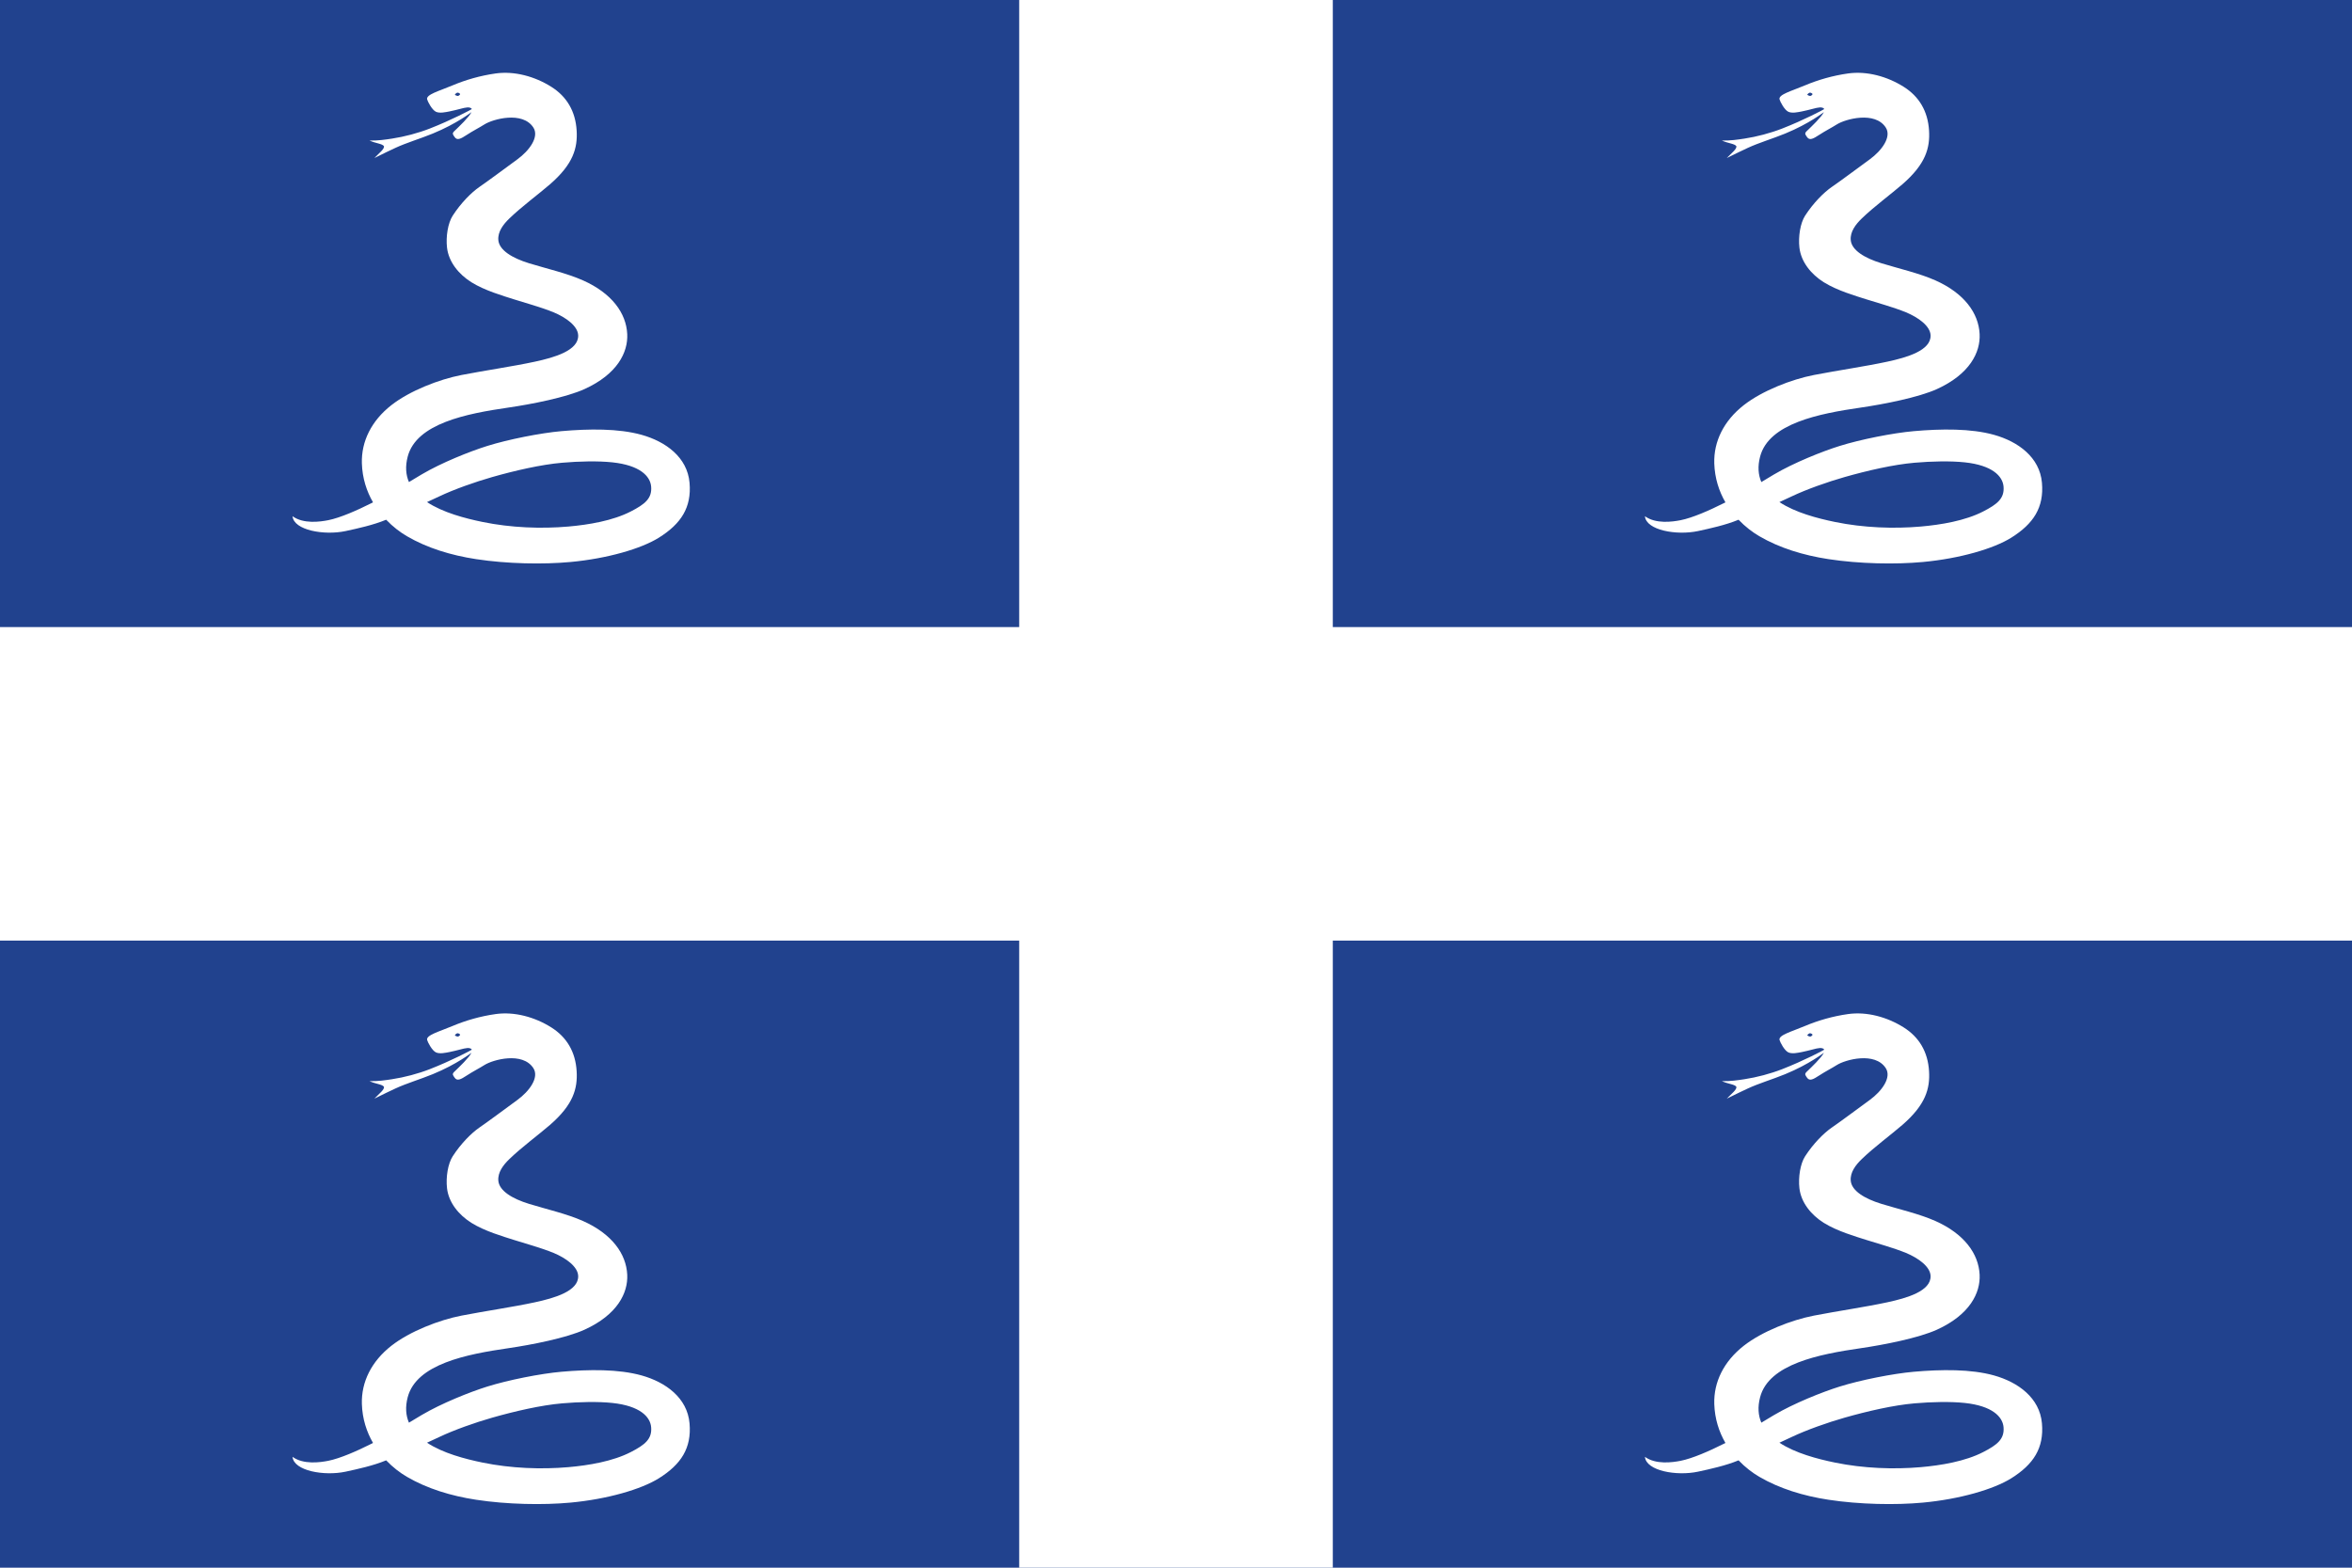 <?xml version="1.0" encoding="UTF-8" standalone="no"?>
<svg xmlns="http://www.w3.org/2000/svg" xmlns:xlink="http://www.w3.org/1999/xlink" width="600" height="400">
  <rect
     style="fill:#21428e"
     width="600"
     height="400"/>
  <path
     style="fill:#fff"
     d="M 260,160 L 260,0 L 300,0 L 340,0 L 340,160 L 600,160 L 600,200 L 600,240 L 340,240 L 340,400 L 300,400 L 260,400 L 260,240 L 0,240 L 0,200 L 0,160 L 260,160 z"/>
  <g id="s"
     transform="matrix(1.793,-0.157,0.157,1.793,-234.821,-164.231)">
    <path
       d="M 170.104,180.449 C 170.963,181.522 171.927,182.393 172.842,183.039 C 175.545,184.949 178.797,186.27 182.309,187.126 C 186.645,188.183 191.725,188.719 195.592,188.699 C 200.886,188.671 205.773,187.691 208.389,186.357 C 211.687,184.674 213.4,182.506 213.4,178.975 C 213.4,175.342 210.541,172.87 207.228,171.62 C 204.038,170.416 199.824,170.106 195.941,170.108 C 192.966,170.109 188.3,170.62 185.278,171.285 C 182.75,171.84 178.609,173.088 175.665,174.498 C 175.061,174.787 174.438,175.095 173.789,175.412 C 173.441,174.359 173.442,173.161 173.93,171.799 C 175.574,167.21 182.803,166.462 188.741,166.124 C 192.069,165.935 197.056,165.398 199.733,164.451 C 204.571,162.741 206.337,159.787 206.44,157.218 C 206.559,154.221 204.751,151.244 200.859,149.084 C 198.664,147.867 195.772,146.941 193.442,145.993 C 191.143,145.058 189.392,143.786 189.403,142.334 C 189.412,141.16 190.282,140.195 191.221,139.435 C 193.118,137.898 195.652,136.359 197.377,135.111 C 200.94,132.532 201.745,130.307 201.814,127.861 C 201.894,125.096 200.829,122.913 198.785,121.36 C 196.573,119.678 193.766,118.64 191.082,118.781 C 188.888,118.898 186.77,119.315 184.85,119.932 C 182.881,120.565 180.976,120.891 181.091,121.593 C 181.146,121.929 181.661,123.17 182.192,123.461 C 182.715,123.747 183.538,123.625 184.073,123.575 C 184.464,123.539 185.266,123.408 185.798,123.32 C 186.285,123.239 187.085,123.097 187.287,123.513 C 187.301,123.541 184.203,124.845 181.079,125.754 C 179.381,126.247 177.411,126.588 175.664,126.699 C 174.658,126.763 173.713,126.827 172.446,126.696 C 173.273,127.176 174.193,127.281 174.417,127.67 C 174.458,128.084 173.69,128.547 172.919,129.225 C 174.236,128.707 175.27,128.32 176.016,128.05 C 177.635,127.464 179.638,127.059 181.458,126.493 C 185.032,125.381 187.203,123.929 187.194,123.945 C 186.987,124.285 186.529,124.729 186.007,125.194 C 185.523,125.625 184.913,126.107 184.506,126.439 C 184.136,126.74 184.334,126.934 184.505,127.25 C 184.811,127.815 185.366,127.574 186.252,127.098 C 187.148,126.615 188.097,126.239 188.881,125.834 C 190.138,125.186 194.426,124.394 195.743,126.888 C 196.477,128.28 194.896,130.092 193.082,131.182 C 191.814,131.944 188.797,133.811 187.394,134.602 C 186.197,135.277 184.575,136.644 183.266,138.327 C 182.487,139.329 182.025,141.198 182.064,142.772 C 182.116,144.811 183.385,146.688 185.082,147.968 C 186.863,149.313 189.426,150.295 190.841,150.891 C 192.242,151.481 194.648,152.364 196.302,153.224 C 198.012,154.113 199.571,155.476 199.498,156.788 C 199.38,158.926 195.903,159.615 193.05,159.971 C 189.919,160.363 186.011,160.582 182.537,160.944 C 179.339,161.277 175.023,162.529 172.243,164.344 C 169.258,166.292 167.553,169.076 167.375,172.186 C 167.254,174.306 167.707,176.2 168.465,177.828 C 168.366,177.869 168.269,177.911 168.17,177.95 C 166.135,178.763 163.623,179.615 161.93,179.799 C 160.734,179.928 158.368,180.049 156.93,178.799 C 156.93,180.799 161.163,181.931 164.243,181.549 C 165.984,181.332 168.233,181.038 170.056,180.465 C 170.071,180.461 170.09,180.454 170.104,180.449 z M 176.093,178.465 C 178.209,180.143 181.254,181.231 183.693,181.959 C 187.643,183.138 191.931,183.666 195.748,183.666 C 198.625,183.666 202.091,183.399 204.763,182.302 C 206.813,181.461 207.93,180.743 207.93,179.036 C 207.93,177.549 206.593,175.896 202.757,175.144 C 200.748,174.751 198.094,174.581 195.659,174.578 C 192.671,174.574 188.899,175.103 185.603,175.736 C 183.138,176.209 180.071,177.004 177.93,177.799 C 177.31,178.029 176.7,178.251 176.093,178.465 z M 185.815,121.247 C 185.836,121.311 185.617,121.485 185.48,121.491 C 185.363,121.496 185.063,121.33 185.069,121.275 C 185.078,121.195 185.329,121.032 185.428,121.021 C 185.598,121.003 185.792,121.176 185.815,121.247 z"
       style="fill:#fff;fill-rule:evenodd" />
  </g>
 <use xlink:href="#s" transform="translate(345,0)"/>
 <use xlink:href="#s" transform="translate(0,240)"/>
 <use xlink:href="#s" transform="translate(345,240)"/>
</svg>
